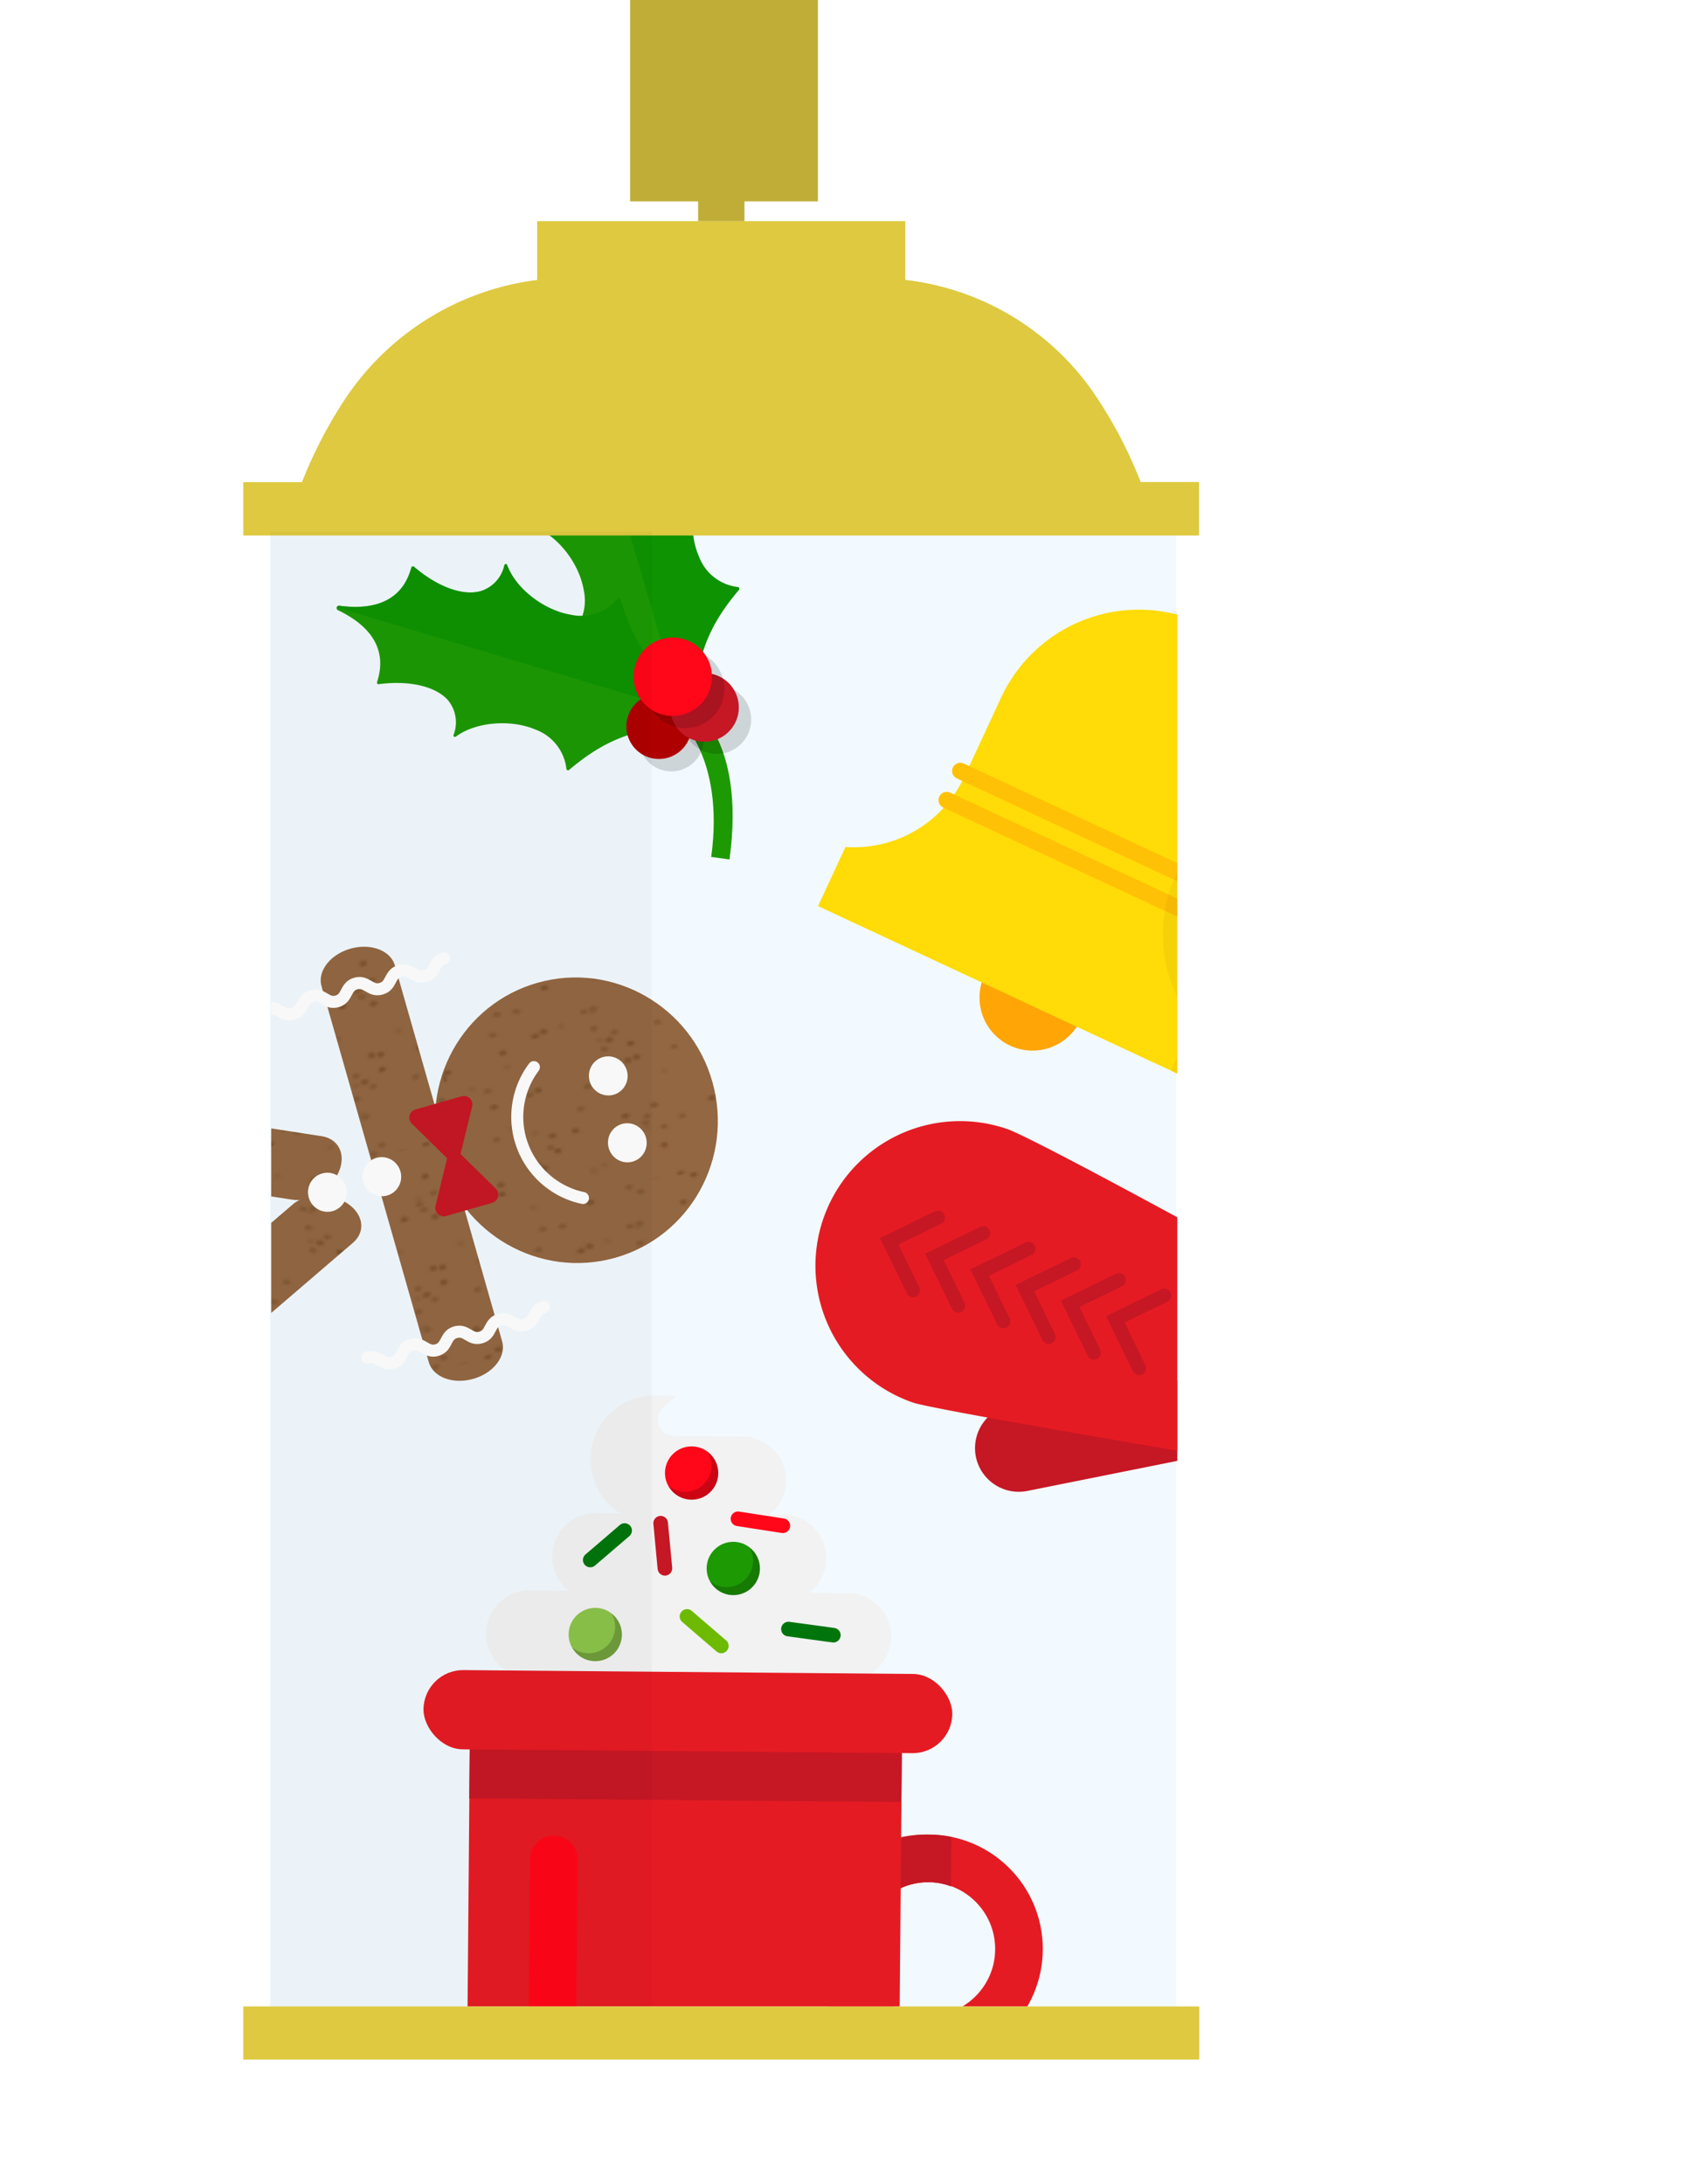 <svg xmlns="http://www.w3.org/2000/svg" xmlns:xlink="http://www.w3.org/1999/xlink" viewBox="0 0 247.99 318.09"><defs><style>.cls-1,.cls-14,.cls-15,.cls-16,.cls-18,.cls-27,.cls-30,.cls-33,.cls-34,.cls-35,.cls-36,.cls-37,.cls-38,.cls-5,.cls-6,.cls-8{fill:none;}.cls-2{fill:#936742;}.cls-3{clip-path:url(#clip-path);}.cls-4{opacity:0.2;}.cls-5,.cls-6,.cls-8{stroke:#744c28;stroke-linejoin:round;stroke-width:2.37px;}.cls-14,.cls-15,.cls-16,.cls-18,.cls-27,.cls-30,.cls-33,.cls-34,.cls-35,.cls-36,.cls-37,.cls-38,.cls-5,.cls-6,.cls-8{stroke-linecap:round;}.cls-6{stroke-dasharray:0 59.64;}.cls-21,.cls-7{opacity:0.5;}.cls-8{stroke-dasharray:0 35.55;}.cls-9{opacity:0.75;}.cls-10{isolation:isolate;}.cls-11{fill:#f2faff;}.cls-12{clip-path:url(#clip-path-2);}.cls-13{fill:url(#New_Pattern_5);}.cls-14,.cls-15,.cls-16,.cls-18,.cls-27,.cls-30,.cls-31,.cls-33,.cls-34,.cls-35,.cls-36,.cls-37,.cls-38{stroke-miterlimit:10;}.cls-14,.cls-15,.cls-16{stroke-width:25.43px;}.cls-14{stroke:url(#New_Pattern_5-3);}.cls-15{stroke:url(#New_Pattern_5-5);}.cls-16{stroke:url(#New_Pattern_5);}.cls-17{fill:#fff;}.cls-18{stroke:#fff;stroke-width:1.75px;}.cls-19{fill:#c61724;}.cls-20{fill:#1d9904;}.cls-21{fill:#008e00;}.cls-22{opacity:0.15;mix-blend-mode:multiply;}.cls-23{fill:#af0000;}.cls-24{fill:#ff0619;}.cls-25{fill:#ffa506;}.cls-26{fill:#ffdb08;}.cls-27{stroke:#ffc105;stroke-width:2.39px;}.cls-28{opacity:0.04;}.cls-29{fill:#e51b23;}.cls-30,.cls-34{stroke:#c61724;}.cls-30{stroke-width:2.02px;}.cls-31{fill:#f2f2f2;stroke:#f2f2f2;stroke-width:2.04px;}.cls-32{fill:#8bc34a;}.cls-33,.cls-38{stroke:#ff0619;}.cls-33,.cls-34,.cls-35,.cls-36{stroke-width:2.13px;}.cls-35{stroke:#6dba00;}.cls-36{stroke:#00750b;}.cls-37{stroke:#e51b23;}.cls-37,.cls-38{stroke-width:6.94px;}.cls-39{fill:#dec940;}.cls-40{fill:#bfad37;}.cls-41{opacity:0.03;}</style><clipPath id="clip-path"><rect class="cls-1" width="100" height="100"/></clipPath><clipPath id="clip-path-2"><rect class="cls-1" x="39.52" y="77.46" width="132.02" height="214.8" transform="translate(211.06 369.72) rotate(-180)"/></clipPath><pattern id="New_Pattern_5" data-name="New Pattern 5" width="100" height="100" patternTransform="matrix(-0.02, 0.32, 0.44, 0.04, 22.53, 168.01)" patternUnits="userSpaceOnUse" viewBox="0 0 100 100"><rect class="cls-1" width="100" height="100"/><rect class="cls-2" width="100" height="100"/><g class="cls-3"><g class="cls-4"><line class="cls-5" x1="-7.31" y1="13.78" x2="-7.31" y2="13.78"/><path class="cls-6" d="M46-12.34q8-2.45,16.12-4.17a22.8,22.8,0,0,1,8.33-.65c2.76.46,5.49,2.08,6.53,4.69,1.23,3.09-.26,6.73-2.72,9S68.6-.1,65.46,1Q23.9,15.25-18.81,25.79c-3,.74-6,1.48-8.56,3.16s-4.59,4.48-4.47,7.54c.13,3.44,3,6.31,6.23,7.47s6.8.94,10.22.52A101.53,101.53,0,0,0,41.14,18.16c5.23-4.88,10-10.32,15.49-14.84s12.14-8.16,19.28-8.6A25.37,25.37,0,0,1,97.63,5.3a27.92,27.92,0,0,1,3.71,24.07c-4.43,14.46-19.32,23.2-33.95,27C55,59.66,40.52,59.94,30.9,51.51a25.39,25.39,0,0,1-6.1-28.93,25.38,25.38,0,0,1,26.05-14C62.37,10.33,71,19.73,78.6,28.55l39.87,46.22c1.28,1.48,2.76,3.07,4.72,3.24,3.87.34,5.65-4.67,6.05-8.54.72-7,1.17-14.13-.75-20.87s-6.61-13.07-13.29-15.16c-9.11-2.85-18.54,2.61-26.52,7.83C77,48.91,65.2,56.67,55.9,67.07S40,91,40.71,104.9c.16,2.86.62,5.72.3,8.57s-1.58,5.77-4,7.22c-3.83,2.27-8.67.21-12.61-1.85C16,114.46,7.51,110,.55,103.64s-12.36-15-12.81-24.47C-12.86,66.7-4.62,55.08,6,48.44a51.59,51.59,0,0,1,48.37-3c17.12,8,28.23,24.61,39.08,40.08,3.86,5.5,9.4,11.63,16,10.24,5.24-1.11,8.24-6.53,10.27-11.48a147.6,147.6,0,0,0,11-57.58c0-3.47-.59-7.59-3.66-9.21-3.24-1.71-7.1.45-10,2.61A196.66,196.66,0,0,0,80.23,55.2c-2.79,3.47-5.51,7.1-7,11.28s-1.8,9,.26,13c2.83,5.44,9.76,9,9.69,15.18,0,3.41-2.51,6.46-5.55,8s-6.55,1.9-10,1.9a59.7,59.7,0,0,1-29-7.5C32.23,93.5,26,87.9,25.58,80.61c-.57-9,7.6-15.94,15.29-20.66a181.37,181.37,0,0,1,66.59-24.57c4.86-.76,9.82-1.35,14.34-3.31s8.6-5.59,9.73-10.38c1-4.28-.5-8.87-3.18-12.36s-6.4-6-10.23-8.17C110.5-3.13,102-6.22,93.27-6.25S75.53-2.91,70,3.86,63.2,21,68,28.27c7.45,11.2,25.8,12.23,31.09,24.59,2.81,6.58.7,14.37-3.23,20.36-6,9.1-16,15.28-26.64,17.34A51.54,51.54,0,0,1,37.47,86C29,81.91,21.07,75.08,18.88,65.9c-2.55-10.7,3.5-22.05,12.35-28.57s20-9,30.9-10.48,22-2,32.52-5.2c1.45-.45,2.91-1,4.33-1.55"/><line class="cls-5" x1="109.73" y1="-3.16" x2="109.73" y2="-3.16"/></g><g class="cls-7"><line class="cls-5" x1="107.31" y1="90.57" x2="107.31" y2="90.57"/><path class="cls-8" d="M76.48,108.18a188.11,188.11,0,0,1-38.63,12.68,22.8,22.8,0,0,1-8.33.65c-2.76-.46-5.49-2.08-6.53-4.69-1.23-3.09.26-6.73,2.72-9s5.69-3.4,8.83-4.48Q76.1,89.12,118.81,78.56c3-.74,6-1.48,8.56-3.16s4.59-4.48,4.47-7.54c-.13-3.44-3-6.31-6.23-7.47s-6.8-.94-10.22-.52A101.53,101.53,0,0,0,58.86,86.19c-5.23,4.88-10,10.32-15.49,14.84s-12.14,8.16-19.28,8.6A25.37,25.37,0,0,1,2.37,99.05,27.91,27.91,0,0,1-1.34,75c4.43-14.46,19.32-23.2,34-27C45,44.69,59.48,44.41,69.1,52.84a25.39,25.39,0,0,1,6.1,28.93,25.38,25.38,0,0,1-26.05,14C37.63,94,29,84.62,21.4,75.8L-18.47,29.59c-1.28-1.49-2.76-3.08-4.72-3.25-3.87-.33-5.65,4.67-6,8.54-.72,7-1.17,14.13.75,20.87s6.61,13.07,13.29,15.16c9.11,2.85,18.54-2.6,26.52-7.83C23,55.44,34.8,47.68,44.1,37.28S60.05,13.38,59.29-.55c-.16-2.86-.62-5.72-.3-8.57s1.58-5.77,4-7.22c3.83-2.26,8.67-.21,12.61,1.85C84-10.11,92.49-5.67,99.45.71s12.36,15,12.81,24.47c.6,12.47-7.64,24.09-18.21,30.73a51.59,51.59,0,0,1-48.37,3C28.56,50.92,17.45,34.3,6.6,18.84,2.74,13.33-2.8,7.2-9.38,8.59c-5.24,1.11-8.24,6.53-10.27,11.48a147.6,147.6,0,0,0-11,57.58c0,3.48.59,7.59,3.66,9.21,3.24,1.72,7.1-.44,10.05-2.61a196.66,196.66,0,0,0,36.72-35.1c2.79-3.47,5.51-7.1,7.05-11.27s1.8-9-.26-13c-2.83-5.44-9.76-9-9.69-15.18,0-3.41,2.51-6.45,5.55-8S29-.2,32.39-.2a59.7,59.7,0,0,1,29,7.5c6.38,3.55,12.57,9.15,13,16.44.57,9-7.6,15.94-15.29,20.66A181.37,181.37,0,0,1-7.46,69c-4.86.76-9.82,1.35-14.34,3.31s-8.6,5.6-9.73,10.38c-1,4.28.5,8.87,3.18,12.36s6.4,6,10.23,8.17c7.62,4.29,16.11,7.38,24.85,7.41S24.47,107.27,30,100.49s6.81-17.13,2-24.41C24.52,64.88,6.17,63.85.88,51.49c-2.81-6.58-.7-14.37,3.23-20.36,6-9.1,16-15.28,26.64-17.34a51.54,51.54,0,0,1,31.78,4.56c8.5,4.09,16.4,10.92,18.59,20.1,2.55,10.7-3.5,22-12.35,28.57s-20,9-30.9,10.48-22,2-32.52,5.2C.05,84.33-5.26,86.79-8.76,91.07"/><line class="cls-5" x1="-9.73" y1="107.51" x2="-9.73" y2="107.51"/></g><g class="cls-9"><line class="cls-5" x1="1.15" y1="74.3" x2="1.15" y2="74.3"/><path class="cls-8" d="M5,39A188.53,188.53,0,0,1,17.45.3a22.6,22.6,0,0,1,4.37-7.12c2-2,4.91-3.23,7.63-2.54,3.22.82,5.29,4.17,5.67,7.47s-.6,6.6-1.58,9.78q-12.87,42-29.43,82.77C3,93.49,1.78,96.39,1.63,99.44s.94,6.35,3.48,8c2.86,1.91,6.86,1.29,9.71-.65s4.75-5,6.42-8a101.51,101.51,0,0,0,11.92-61.2c-.87-7.1-2.5-14.12-2.91-21.26s.53-14.62,4.37-20.65A25.37,25.37,0,0,1,55.94-15.61,28,28,0,0,1,77.6-4.47C86.7,7.61,85,24.8,79.54,38.9,74.9,50.81,66.6,62.72,54.13,65.54a25.35,25.35,0,0,1-27-12.06,25.35,25.35,0,0,1,4-29.29C39.3,15.89,52,14.44,63.58,13.46L124.4,8.35c1.95-.17,4.11-.43,5.4-1.91,2.54-2.94-.46-7.32-3.36-9.92-5.21-4.68-10.75-9.25-17.33-11.66S94.66-17.46,89-13.28c-7.66,5.69-8.78,16.53-9.24,26.06-.67,13.93-1.33,28.05,1.62,41.68S91.38,81.41,103.1,89c2.4,1.55,5,2.86,7.11,4.79s3.74,4.67,3.47,7.51c-.42,4.43-4.93,7.14-8.91,9.12-8.46,4.2-17,8.45-26.29,10.33s-19.43,1.17-27.33-4c-10.44-6.84-15-20.33-14.16-32.79A51.56,51.56,0,0,1,63,43c16.53-9.16,36.5-8.39,55.39-8.08,6.72.11,14.93-.77,17.68-6.91,2.18-4.89-.45-10.5-3.26-15.06A147.69,147.69,0,0,0,92.67-29.75c-2.84-2-6.49-4-9.61-2.46-3.29,1.62-3.81,6-3.79,9.67A196.65,196.65,0,0,0,86.1,27.79c1.16,4.3,2.51,8.63,5,12.34s6.24,6.76,10.65,7.41c6.06.9,13.06-2.58,18,1.08,2.75,2,3.76,5.82,3.24,9.2s-2.31,6.42-4.32,9.18A59.75,59.75,0,0,1,95.51,86.06c-6.62,3.08-14.79,4.79-21,.89-7.62-4.83-8.43-15.52-7.74-24.51A181.34,181.34,0,0,1,86.06-5.88c2.24-4.38,4.68-8.74,5.74-13.55s.53-10.24-2.68-14c-2.86-3.33-7.47-4.8-11.86-4.68s-8.63,1.65-12.63,3.48C56.69-31,49.19-25.91,44-18.86S36.31-2.55,38.55,5.9s9.86,15.58,18.59,15.94c13.44.56,25-13.68,38.16-10.7,7,1.59,12,7.87,14.58,14.57,3.86,10.18,3,21.89-1.62,31.75a51.5,51.5,0,0,1-22.36,23C77.59,85,67.42,87.35,58.71,83.73,48.56,79.51,42.92,67.94,42.85,57s4.44-21.49,9.67-31.16,11.33-19,14.9-29.38c1.8-5.24,2.93-11,1.52-16.33"/><line class="cls-5" x1="56.21" y1="-30.36" x2="56.21" y2="-30.36"/></g></g></pattern><pattern id="New_Pattern_5-3" data-name="New Pattern 5" width="100" height="100" patternTransform="matrix(-0.09, -0.31, 0.42, -0.12, 89.53, 57.82)" patternUnits="userSpaceOnUse" viewBox="0 0 100 100"><rect class="cls-1" width="100" height="100"/><rect class="cls-2" width="100" height="100"/><g class="cls-3"><g class="cls-4"><line class="cls-5" x1="-7.31" y1="13.78" x2="-7.31" y2="13.78"/><path class="cls-6" d="M46-12.34q8-2.45,16.12-4.17a22.8,22.8,0,0,1,8.33-.65c2.76.46,5.49,2.08,6.53,4.69,1.23,3.09-.26,6.73-2.72,9S68.6-.1,65.46,1Q23.9,15.25-18.81,25.79c-3,.74-6,1.48-8.56,3.16s-4.59,4.48-4.47,7.54c.13,3.44,3,6.31,6.23,7.47s6.8.94,10.22.52A101.53,101.53,0,0,0,41.14,18.16c5.23-4.88,10-10.32,15.49-14.84s12.14-8.16,19.28-8.6A25.37,25.37,0,0,1,97.63,5.3a27.92,27.92,0,0,1,3.71,24.07c-4.43,14.46-19.32,23.2-33.95,27C55,59.66,40.52,59.94,30.9,51.51a25.39,25.39,0,0,1-6.1-28.93,25.38,25.38,0,0,1,26.05-14C62.37,10.33,71,19.73,78.6,28.55l39.87,46.22c1.28,1.48,2.76,3.07,4.72,3.24,3.87.34,5.65-4.67,6.05-8.54.72-7,1.17-14.13-.75-20.87s-6.61-13.07-13.29-15.16c-9.11-2.85-18.54,2.61-26.52,7.83C77,48.91,65.2,56.67,55.9,67.07S40,91,40.71,104.9c.16,2.86.62,5.72.3,8.57s-1.58,5.77-4,7.22c-3.83,2.27-8.67.21-12.61-1.85C16,114.46,7.51,110,.55,103.64s-12.36-15-12.81-24.47C-12.86,66.7-4.62,55.08,6,48.44a51.59,51.59,0,0,1,48.37-3c17.12,8,28.23,24.61,39.08,40.08,3.86,5.5,9.4,11.63,16,10.24,5.24-1.11,8.24-6.53,10.27-11.48a147.6,147.6,0,0,0,11-57.58c0-3.47-.59-7.59-3.66-9.21-3.24-1.71-7.1.45-10,2.61A196.66,196.66,0,0,0,80.23,55.2c-2.79,3.47-5.51,7.1-7,11.28s-1.8,9,.26,13c2.83,5.44,9.76,9,9.69,15.18,0,3.41-2.51,6.46-5.55,8s-6.55,1.9-10,1.9a59.7,59.7,0,0,1-29-7.5C32.23,93.5,26,87.9,25.58,80.61c-.57-9,7.6-15.94,15.29-20.66a181.37,181.37,0,0,1,66.59-24.57c4.86-.76,9.82-1.35,14.34-3.31s8.6-5.59,9.73-10.38c1-4.28-.5-8.87-3.18-12.36s-6.4-6-10.23-8.17C110.5-3.13,102-6.22,93.27-6.25S75.53-2.91,70,3.86,63.2,21,68,28.27c7.45,11.2,25.8,12.23,31.09,24.59,2.81,6.58.7,14.37-3.23,20.36-6,9.1-16,15.28-26.64,17.34A51.54,51.54,0,0,1,37.47,86C29,81.91,21.07,75.08,18.88,65.9c-2.55-10.7,3.5-22.05,12.35-28.57s20-9,30.9-10.48,22-2,32.52-5.2c1.45-.45,2.91-1,4.33-1.55"/><line class="cls-5" x1="109.73" y1="-3.16" x2="109.73" y2="-3.16"/></g><g class="cls-7"><line class="cls-5" x1="107.31" y1="90.57" x2="107.31" y2="90.57"/><path class="cls-8" d="M76.48,108.18a188.11,188.11,0,0,1-38.63,12.68,22.8,22.8,0,0,1-8.33.65c-2.76-.46-5.49-2.08-6.53-4.69-1.23-3.09.26-6.73,2.72-9s5.69-3.4,8.83-4.48Q76.1,89.12,118.81,78.56c3-.74,6-1.48,8.56-3.16s4.59-4.48,4.47-7.54c-.13-3.44-3-6.31-6.23-7.47s-6.8-.94-10.22-.52A101.53,101.53,0,0,0,58.86,86.19c-5.23,4.88-10,10.32-15.49,14.84s-12.14,8.16-19.28,8.6A25.37,25.37,0,0,1,2.37,99.05,27.91,27.91,0,0,1-1.34,75c4.43-14.46,19.32-23.2,34-27C45,44.69,59.48,44.41,69.1,52.84a25.39,25.39,0,0,1,6.1,28.93,25.38,25.38,0,0,1-26.05,14C37.63,94,29,84.62,21.4,75.8L-18.47,29.59c-1.28-1.49-2.76-3.08-4.72-3.25-3.87-.33-5.65,4.67-6,8.54-.72,7-1.17,14.13.75,20.87s6.61,13.07,13.29,15.16c9.11,2.85,18.54-2.6,26.52-7.83C23,55.44,34.8,47.68,44.1,37.28S60.05,13.38,59.29-.55c-.16-2.86-.62-5.72-.3-8.57s1.58-5.77,4-7.22c3.83-2.26,8.67-.21,12.61,1.85C84-10.11,92.49-5.67,99.45.71s12.36,15,12.81,24.47c.6,12.47-7.64,24.09-18.21,30.73a51.59,51.59,0,0,1-48.37,3C28.56,50.92,17.45,34.3,6.6,18.84,2.74,13.33-2.8,7.2-9.38,8.59c-5.24,1.11-8.24,6.53-10.27,11.48a147.6,147.6,0,0,0-11,57.58c0,3.48.59,7.59,3.66,9.21,3.24,1.72,7.1-.44,10.05-2.61a196.66,196.66,0,0,0,36.72-35.1c2.79-3.47,5.51-7.1,7.05-11.27s1.8-9-.26-13c-2.83-5.44-9.76-9-9.69-15.18,0-3.41,2.51-6.45,5.55-8S29-.2,32.39-.2a59.7,59.7,0,0,1,29,7.5c6.38,3.55,12.57,9.15,13,16.44.57,9-7.6,15.94-15.29,20.66A181.37,181.37,0,0,1-7.46,69c-4.86.76-9.82,1.35-14.34,3.31s-8.6,5.6-9.73,10.38c-1,4.28.5,8.87,3.18,12.36s6.4,6,10.23,8.17c7.62,4.29,16.11,7.38,24.85,7.41S24.47,107.27,30,100.49s6.81-17.13,2-24.41C24.52,64.88,6.17,63.85.88,51.49c-2.81-6.58-.7-14.37,3.23-20.36,6-9.1,16-15.28,26.64-17.34a51.54,51.54,0,0,1,31.78,4.56c8.5,4.09,16.4,10.92,18.59,20.1,2.55,10.7-3.5,22-12.35,28.57s-20,9-30.9,10.48-22,2-32.52,5.2C.05,84.33-5.26,86.79-8.76,91.07"/><line class="cls-5" x1="-9.73" y1="107.51" x2="-9.73" y2="107.51"/></g><g class="cls-9"><line class="cls-5" x1="1.15" y1="74.3" x2="1.15" y2="74.3"/><path class="cls-8" d="M5,39A188.53,188.53,0,0,1,17.45.3a22.6,22.6,0,0,1,4.37-7.12c2-2,4.91-3.23,7.63-2.54,3.22.82,5.29,4.17,5.67,7.47s-.6,6.6-1.58,9.78q-12.87,42-29.43,82.77C3,93.49,1.78,96.39,1.63,99.44s.94,6.35,3.48,8c2.86,1.91,6.86,1.29,9.71-.65s4.75-5,6.42-8a101.51,101.51,0,0,0,11.92-61.2c-.87-7.1-2.5-14.12-2.91-21.26s.53-14.62,4.37-20.65A25.37,25.37,0,0,1,55.94-15.61,28,28,0,0,1,77.6-4.47C86.7,7.61,85,24.8,79.54,38.9,74.9,50.81,66.6,62.72,54.13,65.54a25.35,25.35,0,0,1-27-12.06,25.35,25.35,0,0,1,4-29.29C39.3,15.89,52,14.44,63.58,13.46L124.4,8.35c1.95-.17,4.11-.43,5.4-1.91,2.54-2.94-.46-7.32-3.36-9.92-5.21-4.68-10.75-9.25-17.33-11.66S94.66-17.46,89-13.28c-7.66,5.69-8.78,16.53-9.24,26.06-.67,13.93-1.33,28.05,1.62,41.68S91.38,81.41,103.1,89c2.4,1.55,5,2.86,7.11,4.79s3.74,4.67,3.47,7.51c-.42,4.43-4.93,7.14-8.91,9.12-8.46,4.2-17,8.45-26.29,10.33s-19.43,1.17-27.33-4c-10.44-6.84-15-20.33-14.16-32.79A51.56,51.56,0,0,1,63,43c16.53-9.16,36.5-8.39,55.39-8.08,6.72.11,14.93-.77,17.68-6.91,2.18-4.89-.45-10.5-3.26-15.06A147.69,147.69,0,0,0,92.67-29.75c-2.84-2-6.49-4-9.61-2.46-3.29,1.62-3.81,6-3.79,9.67A196.65,196.65,0,0,0,86.1,27.79c1.16,4.3,2.51,8.63,5,12.34s6.24,6.76,10.65,7.41c6.06.9,13.06-2.58,18,1.08,2.75,2,3.76,5.82,3.24,9.2s-2.31,6.42-4.32,9.18A59.75,59.75,0,0,1,95.51,86.06c-6.62,3.08-14.79,4.79-21,.89-7.62-4.83-8.43-15.52-7.74-24.51A181.34,181.34,0,0,1,86.06-5.88c2.24-4.38,4.68-8.74,5.74-13.55s.53-10.24-2.68-14c-2.86-3.33-7.47-4.8-11.86-4.68s-8.63,1.65-12.63,3.48C56.69-31,49.19-25.91,44-18.86S36.31-2.55,38.55,5.9s9.86,15.58,18.59,15.94c13.44.56,25-13.68,38.16-10.7,7,1.59,12,7.87,14.58,14.57,3.86,10.18,3,21.89-1.62,31.75a51.5,51.5,0,0,1-22.36,23C77.59,85,67.42,87.35,58.71,83.73,48.56,79.51,42.92,67.94,42.85,57s4.44-21.49,9.67-31.16,11.33-19,14.9-29.38c1.8-5.24,2.93-11,1.52-16.33"/><line class="cls-5" x1="56.21" y1="-30.36" x2="56.21" y2="-30.36"/></g></g></pattern><pattern id="New_Pattern_5-5" data-name="New Pattern 5" width="100" height="100" patternTransform="matrix(-0.19, -0.26, 0.35, -0.26, 64.83, 95.3)" patternUnits="userSpaceOnUse" viewBox="0 0 100 100"><rect class="cls-1" width="100" height="100"/><rect class="cls-2" width="100" height="100"/><g class="cls-3"><g class="cls-4"><line class="cls-5" x1="-7.31" y1="13.78" x2="-7.31" y2="13.78"/><path class="cls-6" d="M46-12.34q8-2.45,16.12-4.17a22.8,22.8,0,0,1,8.33-.65c2.76.46,5.49,2.08,6.53,4.69,1.23,3.09-.26,6.73-2.72,9S68.6-.1,65.46,1Q23.9,15.25-18.81,25.79c-3,.74-6,1.48-8.56,3.16s-4.59,4.48-4.47,7.54c.13,3.44,3,6.31,6.23,7.47s6.8.94,10.22.52A101.53,101.53,0,0,0,41.14,18.16c5.23-4.88,10-10.32,15.49-14.84s12.14-8.16,19.28-8.6A25.37,25.37,0,0,1,97.63,5.3a27.92,27.92,0,0,1,3.71,24.07c-4.43,14.46-19.32,23.2-33.95,27C55,59.66,40.52,59.94,30.9,51.51a25.39,25.39,0,0,1-6.1-28.93,25.38,25.38,0,0,1,26.05-14C62.37,10.33,71,19.73,78.6,28.55l39.87,46.22c1.28,1.48,2.76,3.07,4.72,3.24,3.87.34,5.65-4.67,6.05-8.54.72-7,1.17-14.13-.75-20.87s-6.61-13.07-13.29-15.16c-9.11-2.85-18.54,2.61-26.52,7.83C77,48.91,65.2,56.67,55.9,67.07S40,91,40.71,104.9c.16,2.86.62,5.72.3,8.57s-1.58,5.77-4,7.22c-3.83,2.27-8.67.21-12.61-1.85C16,114.46,7.51,110,.55,103.64s-12.36-15-12.81-24.47C-12.86,66.7-4.62,55.08,6,48.44a51.59,51.59,0,0,1,48.37-3c17.12,8,28.23,24.61,39.08,40.08,3.86,5.5,9.4,11.63,16,10.24,5.24-1.11,8.24-6.53,10.27-11.48a147.6,147.6,0,0,0,11-57.58c0-3.47-.59-7.59-3.66-9.21-3.24-1.71-7.1.45-10,2.61A196.66,196.66,0,0,0,80.23,55.2c-2.79,3.47-5.51,7.1-7,11.28s-1.8,9,.26,13c2.83,5.44,9.76,9,9.69,15.18,0,3.41-2.51,6.46-5.55,8s-6.55,1.9-10,1.9a59.7,59.7,0,0,1-29-7.5C32.23,93.5,26,87.9,25.58,80.61c-.57-9,7.6-15.94,15.29-20.66a181.37,181.37,0,0,1,66.59-24.57c4.86-.76,9.82-1.35,14.34-3.31s8.6-5.59,9.73-10.38c1-4.28-.5-8.87-3.18-12.36s-6.4-6-10.23-8.17C110.5-3.13,102-6.22,93.27-6.25S75.53-2.91,70,3.86,63.2,21,68,28.27c7.45,11.2,25.8,12.23,31.09,24.59,2.81,6.58.7,14.37-3.23,20.36-6,9.1-16,15.28-26.64,17.34A51.54,51.54,0,0,1,37.47,86C29,81.91,21.07,75.08,18.88,65.9c-2.55-10.7,3.5-22.05,12.35-28.57s20-9,30.9-10.48,22-2,32.52-5.2c1.45-.45,2.91-1,4.33-1.55"/><line class="cls-5" x1="109.73" y1="-3.16" x2="109.73" y2="-3.16"/></g><g class="cls-7"><line class="cls-5" x1="107.31" y1="90.57" x2="107.31" y2="90.57"/><path class="cls-8" d="M76.48,108.18a188.11,188.11,0,0,1-38.63,12.68,22.8,22.8,0,0,1-8.33.65c-2.76-.46-5.49-2.08-6.53-4.69-1.23-3.09.26-6.73,2.72-9s5.69-3.4,8.83-4.48Q76.1,89.12,118.81,78.56c3-.74,6-1.48,8.56-3.16s4.59-4.48,4.47-7.54c-.13-3.44-3-6.31-6.23-7.47s-6.8-.94-10.22-.52A101.53,101.53,0,0,0,58.86,86.19c-5.23,4.88-10,10.32-15.49,14.84s-12.14,8.16-19.28,8.6A25.37,25.37,0,0,1,2.37,99.05,27.91,27.91,0,0,1-1.34,75c4.43-14.46,19.32-23.2,34-27C45,44.69,59.48,44.41,69.1,52.84a25.39,25.39,0,0,1,6.1,28.93,25.38,25.38,0,0,1-26.05,14C37.63,94,29,84.62,21.4,75.8L-18.47,29.59c-1.28-1.49-2.76-3.08-4.72-3.25-3.87-.33-5.65,4.67-6,8.54-.72,7-1.17,14.13.75,20.87s6.61,13.07,13.29,15.16c9.11,2.85,18.54-2.6,26.52-7.83C23,55.44,34.8,47.68,44.1,37.28S60.05,13.38,59.29-.55c-.16-2.86-.62-5.72-.3-8.57s1.58-5.77,4-7.22c3.83-2.26,8.67-.21,12.61,1.85C84-10.11,92.49-5.67,99.45.71s12.36,15,12.81,24.47c.6,12.47-7.64,24.09-18.21,30.73a51.59,51.59,0,0,1-48.37,3C28.56,50.92,17.45,34.3,6.6,18.84,2.74,13.33-2.8,7.2-9.38,8.59c-5.24,1.11-8.24,6.53-10.27,11.48a147.6,147.6,0,0,0-11,57.58c0,3.48.59,7.59,3.66,9.21,3.24,1.72,7.1-.44,10.05-2.61a196.66,196.66,0,0,0,36.72-35.1c2.79-3.47,5.51-7.1,7.05-11.27s1.8-9-.26-13c-2.83-5.44-9.76-9-9.69-15.18,0-3.41,2.51-6.45,5.55-8S29-.2,32.39-.2a59.7,59.7,0,0,1,29,7.5c6.38,3.55,12.57,9.15,13,16.44.57,9-7.6,15.94-15.29,20.66A181.37,181.37,0,0,1-7.46,69c-4.86.76-9.82,1.35-14.34,3.31s-8.6,5.6-9.73,10.38c-1,4.28.5,8.87,3.18,12.36s6.4,6,10.23,8.17c7.62,4.29,16.11,7.38,24.85,7.41S24.47,107.27,30,100.49s6.81-17.13,2-24.41C24.52,64.88,6.17,63.85.88,51.49c-2.81-6.58-.7-14.37,3.23-20.36,6-9.1,16-15.28,26.64-17.34a51.54,51.54,0,0,1,31.78,4.56c8.5,4.09,16.4,10.92,18.59,20.1,2.55,10.7-3.5,22-12.35,28.57s-20,9-30.9,10.48-22,2-32.52,5.2C.05,84.33-5.26,86.79-8.76,91.07"/><line class="cls-5" x1="-9.73" y1="107.51" x2="-9.73" y2="107.51"/></g><g class="cls-9"><line class="cls-5" x1="1.15" y1="74.3" x2="1.15" y2="74.3"/><path class="cls-8" d="M5,39A188.53,188.53,0,0,1,17.45.3a22.6,22.6,0,0,1,4.37-7.12c2-2,4.91-3.23,7.63-2.54,3.22.82,5.29,4.17,5.67,7.47s-.6,6.6-1.58,9.78q-12.87,42-29.43,82.77C3,93.49,1.78,96.39,1.63,99.44s.94,6.35,3.48,8c2.86,1.91,6.86,1.29,9.71-.65s4.75-5,6.42-8a101.51,101.51,0,0,0,11.92-61.2c-.87-7.1-2.5-14.12-2.91-21.26s.53-14.62,4.37-20.65A25.37,25.37,0,0,1,55.94-15.61,28,28,0,0,1,77.6-4.47C86.7,7.61,85,24.8,79.54,38.9,74.9,50.81,66.6,62.72,54.13,65.54a25.35,25.35,0,0,1-27-12.06,25.35,25.35,0,0,1,4-29.29C39.3,15.89,52,14.44,63.58,13.46L124.4,8.35c1.95-.17,4.11-.43,5.4-1.91,2.54-2.94-.46-7.32-3.36-9.92-5.21-4.68-10.75-9.25-17.33-11.66S94.66-17.46,89-13.28c-7.66,5.69-8.78,16.53-9.24,26.06-.67,13.93-1.33,28.05,1.62,41.68S91.38,81.41,103.1,89c2.4,1.55,5,2.86,7.11,4.79s3.74,4.67,3.47,7.51c-.42,4.43-4.93,7.14-8.91,9.12-8.46,4.2-17,8.45-26.29,10.33s-19.43,1.17-27.33-4c-10.44-6.84-15-20.33-14.16-32.79A51.56,51.56,0,0,1,63,43c16.53-9.16,36.5-8.39,55.39-8.08,6.72.11,14.93-.77,17.68-6.91,2.18-4.89-.45-10.5-3.26-15.06A147.69,147.69,0,0,0,92.67-29.75c-2.84-2-6.49-4-9.61-2.46-3.29,1.62-3.81,6-3.79,9.67A196.65,196.65,0,0,0,86.1,27.79c1.16,4.3,2.51,8.63,5,12.34s6.24,6.76,10.65,7.41c6.06.9,13.06-2.58,18,1.08,2.75,2,3.76,5.82,3.24,9.2s-2.31,6.42-4.32,9.18A59.75,59.75,0,0,1,95.51,86.06c-6.62,3.08-14.79,4.79-21,.89-7.62-4.83-8.43-15.52-7.74-24.51A181.34,181.34,0,0,1,86.06-5.88c2.24-4.38,4.68-8.74,5.74-13.55s.53-10.24-2.68-14c-2.86-3.33-7.47-4.8-11.86-4.68s-8.63,1.65-12.63,3.48C56.69-31,49.19-25.91,44-18.86S36.31-2.55,38.55,5.9s9.86,15.58,18.59,15.94c13.44.56,25-13.68,38.16-10.7,7,1.59,12,7.87,14.58,14.57,3.86,10.18,3,21.89-1.62,31.75a51.5,51.5,0,0,1-22.36,23C77.59,85,67.42,87.35,58.71,83.73,48.56,79.51,42.92,67.94,42.85,57s4.44-21.49,9.67-31.16,11.33-19,14.9-29.38c1.8-5.24,2.93-11,1.52-16.33"/><line class="cls-5" x1="56.21" y1="-30.36" x2="56.21" y2="-30.36"/></g></g></pattern></defs><title>spray_can_holiday</title><g class="cls-10"><g id="Layer_2" data-name="Layer 2"><g id="ART"><rect class="cls-11" x="39.38" y="77.46" width="132.02" height="214.8" transform="translate(210.78 369.72) rotate(-180)"/><g class="cls-12"><ellipse class="cls-13" cx="84.86" cy="163.05" rx="20.64" ry="20.87" transform="matrix(0.96, -0.27, 0.27, 0.96, -41.5, 29.56)"/><line class="cls-14" x1="67.82" y1="196.9" x2="52.19" y2="142.13"/><line class="cls-15" x1="44.72" y1="170.12" x2="12.72" y2="165.19"/><line class="cls-16" x1="47.04" y1="178.23" x2="22.46" y2="199.32"/><ellipse class="cls-17" cx="55.64" cy="171.39" rx="2.82" ry="2.85" transform="translate(-44.91 21.86) rotate(-15.93)"/><ellipse class="cls-17" cx="88.63" cy="156.71" rx="2.82" ry="2.85" transform="translate(-39.61 30.35) rotate(-15.93)"/><ellipse class="cls-17" cx="91.41" cy="166.45" rx="2.82" ry="2.85" transform="translate(-42.18 31.49) rotate(-15.93)"/><ellipse class="cls-17" cx="47.71" cy="173.66" rx="2.82" ry="2.85" transform="translate(-45.84 19.77) rotate(-15.93)"/><path class="cls-18" d="M39,146.92c1.61-.46,2.09,1.23,3.7.77s1.12-2.14,2.73-2.6,2.08,1.23,3.68.77,1.13-2.15,2.73-2.6,2.09,1.22,3.7.76,1.12-2.14,2.73-2.6,2.09,1.23,3.7.77,1.13-2.15,2.73-2.61"/><path class="cls-18" d="M11.81,178.73c.14-1.68,1.89-1.54,2-3.22s-1.61-1.82-1.47-3.5,1.88-1.54,2-3.21-1.61-1.83-1.47-3.51,1.88-1.53,2-3.21-1.61-1.83-1.47-3.51,1.89-1.54,2-3.22-1.61-1.83-1.47-3.51"/><path class="cls-18" d="M16,187.25c1,1.36-.4,2.4.6,3.76s2.42.31,3.42,1.66-.41,2.4.6,3.75,2.41.31,3.41,1.66-.4,2.4.6,3.75,2.42.31,3.42,1.67-.4,2.4.6,3.76,2.42.31,3.42,1.66"/><path class="cls-18" d="M53.53,197.72c1.61-.46,2.09,1.23,3.7.77s1.12-2.15,2.73-2.6,2.08,1.22,3.69.77,1.12-2.15,2.73-2.61,2.08,1.23,3.69.77,1.12-2.14,2.73-2.6,2.09,1.23,3.7.77,1.13-2.15,2.74-2.61"/><path class="cls-18" d="M77.79,155.44a12.07,12.07,0,0,0,7.15,19.06"/><path class="cls-19" d="M67.12,168l1.67-6.83a1.23,1.23,0,0,0-1.54-1.48l-6.7,1.91a1.24,1.24,0,0,0-.53,2.08l5,4.91A1.24,1.24,0,0,0,67.12,168Z"/><path class="cls-19" d="M67.23,168.22l5,4.91a1.24,1.24,0,0,1-.53,2.08L65,177.12a1.23,1.23,0,0,1-1.54-1.48l1.67-6.83A1.24,1.24,0,0,1,67.23,168.22Z"/><path class="cls-20" d="M100,102.07c.36.25,8.78,5,6.29,23.12l-2.66-.37c2-14.82-4.87-20.35-5.17-20.56Z"/><path class="cls-20" d="M107.56,85.52a6.91,6.91,0,0,1-5.73-4.47c-1.59-3.66-1.14-8.79,1-11.68a.23.23,0,0,0,0-.25.21.21,0,0,0-.23-.09,5.06,5.06,0,0,1-5.08-.83c-2-1.79-2.89-5.66-2.28-10.11a.21.21,0,0,0-.08-.19.19.19,0,0,0-.19,0c-1.66.49-6.69,2-10.36-5.69l0,0v0a.36.36,0,0,0-.45-.26.36.36,0,0,0-.23.46v0c1.07,8.42-4,9.92-5.71,10.41a.21.21,0,0,0-.14.15.24.24,0,0,0,0,.2c2.92,3.41,4.28,7.14,3.55,9.73a5,5,0,0,1-3.81,3.45.21.21,0,0,0-.15.2.22.22,0,0,0,.14.21C81.25,78,84.41,82.05,85.06,86a6.92,6.92,0,0,1-2.4,6.86.19.19,0,0,0-.07.2.21.21,0,0,0,.14.17c4.46,1.35,9.55,3.53,13.6,9.5a.23.23,0,0,0,.24.09l4.7-1.38a.22.22,0,0,0,.14-.2c.18-7.21,3.28-11.81,6.29-15.36a.24.24,0,0,0,0-.22A.23.23,0,0,0,107.56,85.52Z"/><path class="cls-21" d="M107.56,85.52a6.91,6.91,0,0,1-5.73-4.47c-1.59-3.66-1.14-8.79,1-11.68a.23.23,0,0,0,0-.25.21.21,0,0,0-.23-.09,5.06,5.06,0,0,1-5.08-.83c-2-1.79-2.89-5.66-2.28-10.11a.21.21,0,0,0-.08-.19.19.19,0,0,0-.19,0c-1.66.49-6.69,2-10.36-5.69l0,0v0a.36.36,0,0,0-.45-.26l0,0L98.9,102.12l2.37-.69a.22.22,0,0,0,.14-.2c.18-7.21,3.28-11.81,6.29-15.36a.24.24,0,0,0,0-.22A.23.23,0,0,0,107.56,85.52Z"/><path class="cls-20" d="M90,87.17a6.92,6.92,0,0,1-6.87,2.37c-3.93-.67-8-3.84-9.23-7.23a.24.24,0,0,0-.21-.15.24.24,0,0,0-.2.15A5.05,5.05,0,0,1,70,86.11c-2.6.72-6.32-.66-9.71-3.59a.23.23,0,0,0-.21,0,.22.22,0,0,0-.14.14c-.49,1.66-2,6.68-10.42,5.58h0a.36.36,0,0,0-.46.23.36.36,0,0,0,.26.45h0c7.64,3.7,6.12,8.8,5.61,10.47a.21.21,0,0,0,.05.2.23.23,0,0,0,.19.07c4.45-.59,8.32.31,10.1,2.33a5.08,5.08,0,0,1,.81,5.08.2.2,0,0,0,.08.23.23.23,0,0,0,.25,0c2.91-2.15,8-2.58,11.69-1A6.94,6.94,0,0,1,82.53,112a.21.21,0,0,0,.13.18.22.22,0,0,0,.22,0c3.56-3,8.17-6.08,15.38-6.22a.21.21,0,0,0,.2-.15l1.4-4.69a.22.22,0,0,0-.08-.24c-6-4.07-8.12-9.18-9.45-13.64a.19.19,0,0,0-.16-.14A.21.21,0,0,0,90,87.17Z"/><path class="cls-21" d="M90,87.17a6.92,6.92,0,0,1-6.87,2.37c-3.93-.67-8-3.84-9.23-7.23a.24.24,0,0,0-.21-.15.24.24,0,0,0-.2.15A5.05,5.05,0,0,1,70,86.11c-2.6.72-6.32-.66-9.71-3.59a.23.23,0,0,0-.21,0,.22.22,0,0,0-.14.14c-.49,1.66-2,6.68-10.42,5.58h0a.36.36,0,0,0-.46.23s0,0,0,0l50.18,15,.7-2.36a.22.22,0,0,0-.08-.24c-6-4.07-8.12-9.18-9.45-13.64a.19.19,0,0,0-.16-.14A.21.21,0,0,0,90,87.17Z"/><g class="cls-22"><path d="M102.52,108.25a4.75,4.75,0,1,0-5.36,4.06A4.75,4.75,0,0,0,102.52,108.25Z"/></g><path class="cls-23" d="M100.72,106.45a4.75,4.75,0,1,0-5.36,4.06A4.76,4.76,0,0,0,100.72,106.45Z"/><g class="cls-22"><path d="M109.4,105.53a5,5,0,1,0-5.59,4.24A5,5,0,0,0,109.4,105.53Z"/></g><path class="cls-19" d="M107.6,103.74A5,5,0,1,0,102,108,5,5,0,0,0,107.6,103.74Z"/><g class="cls-22"><path d="M105.48,101.15A5.71,5.71,0,1,0,99,106,5.71,5.71,0,0,0,105.48,101.15Z"/></g><path class="cls-24" d="M103.68,99.35a5.71,5.71,0,1,0-6.44,4.88A5.7,5.7,0,0,0,103.68,99.35Z"/><circle class="cls-25" cx="217.53" cy="144.92" r="7.72"/><path class="cls-26" d="M226.67,113.18l-5.59-12a22.15,22.15,0,1,0-40.14,18.72l5.59,12h0a17.72,17.72,0,0,1-3.33,19.8l4,8.61L248,132l-4-8.61A17.72,17.72,0,0,1,226.67,113.18Z"/><line class="cls-27" x1="185.49" y1="131.76" x2="227.13" y2="112.34"/><line class="cls-27" x1="187.47" y1="136.01" x2="229.11" y2="116.59"/><path class="cls-28" d="M226.67,113.18l-5.59-12a22.13,22.13,0,0,0-33.84-8,22.14,22.14,0,0,1,24.5,12.34l5.59,12c3.19,6.84,10.78,11.94,17.89,11.44l3.43,7.35L248,132l-4-8.61A17.72,17.72,0,0,1,226.67,113.18Z"/><circle class="cls-25" cx="150.44" cy="145.31" r="7.72"/><path class="cls-26" d="M180.62,131.9l5.59-12a22.15,22.15,0,0,0-40.14-18.72l-5.58,12h0a17.72,17.72,0,0,1-17.3,10.19l-4,8.61,60.77,28.33,4-8.61A17.72,17.72,0,0,1,180.62,131.9Z"/><line class="cls-27" x1="139.92" y1="112.3" x2="181.57" y2="131.72"/><line class="cls-27" x1="137.94" y1="116.54" x2="179.59" y2="135.96"/><path class="cls-28" d="M180.62,131.9l5.59-12A22.15,22.15,0,0,0,175.5,90.5a22.8,22.8,0,0,0-4.93-1.63,22.15,22.15,0,0,1,6.3,26.7l-5.59,12c-3.19,6.84-2.21,15.93,2.74,21.06L170.59,156l9.34,4.35,4-8.61A17.72,17.72,0,0,1,180.62,131.9Z"/><path class="cls-19" d="M158.58,192.17h0a6.38,6.38,0,0,1,6.38,6.38v20.71a6.38,6.38,0,0,1-6.38,6.38H155a2.77,2.77,0,0,1-2.77-2.77V198.55a6.38,6.38,0,0,1,6.38-6.38Z" transform="translate(-15.08 405.44) rotate(-101.33)"/><path class="cls-29" d="M146.77,164.46A21.07,21.07,0,1,0,133,204.29c2.82,1,41.2,7.47,41.2,7.47L183.8,184S151.1,166,146.77,164.46Z"/><polyline class="cls-30" points="133.03 187.93 129.56 180.81 136.68 177.34"/><polyline class="cls-30" points="139.62 190.2 136.15 183.08 143.27 179.61"/><polyline class="cls-30" points="146.21 192.48 142.74 185.36 149.87 181.89"/><polyline class="cls-30" points="152.8 194.75 149.33 187.63 156.46 184.16"/><polyline class="cls-30" points="159.39 197.03 155.92 189.91 163.05 186.44"/><polyline class="cls-30" points="165.98 199.3 162.51 192.18 169.64 188.71"/><rect class="cls-11" x="164.52" y="193.19" width="42.13" height="13.9" rx="3.73" ry="3.73" transform="translate(-64.16 310.26) rotate(-70.96)"/><path class="cls-31" d="M108.45,210.26l-10.24-.09a3.39,3.39,0,0,1-2.27-5.88l-.25,0a8.29,8.29,0,1,0-.14,16.57l12.81.11a5.35,5.35,0,0,0,.09-10.69Z"/><circle class="cls-31" cx="114.04" cy="226.98" r="5.35"/><circle class="cls-31" cx="86.82" cy="226.75" r="5.35"/><rect class="cls-31" x="86.82" y="221.52" width="27.22" height="10.69" transform="translate(1.93 -0.84) rotate(0.49)"/><circle class="cls-31" cx="123.49" cy="238.39" r="5.35"/><circle class="cls-31" cx="77.18" cy="238" r="5.35"/><rect class="cls-31" x="77.18" y="232.85" width="46.31" height="10.69" transform="translate(2.02 -0.84) rotate(0.49)"/><circle class="cls-32" cx="86.73" cy="238.08" r="3.88"/><path class="cls-4" d="M89.12,235.05a3.76,3.76,0,0,1,.51,1.91,3.86,3.86,0,0,1-6.28,3,3.87,3.87,0,1,0,5.77-4.91Z"/><circle class="cls-24" cx="100.77" cy="214.56" r="3.88"/><path class="cls-4" d="M103.17,211.53a3.85,3.85,0,0,1-3.41,5.76,3.82,3.82,0,0,1-2.36-.85,3.87,3.87,0,1,0,5.77-4.91Z"/><circle class="cls-20" cx="106.84" cy="228.46" r="3.88"/><path class="cls-4" d="M109.23,225.43a3.86,3.86,0,0,1-5.77,4.91,3.87,3.87,0,1,0,5.77-4.91Z"/><line class="cls-33" x1="114.06" y1="222.24" x2="107.53" y2="221.23"/><line class="cls-34" x1="96.88" y1="228.44" x2="96.26" y2="221.87"/><line class="cls-35" x1="100.1" y1="235.45" x2="105.1" y2="239.75"/><line class="cls-36" x1="86" y1="227.23" x2="91.01" y2="222.94"/><line class="cls-36" x1="121.42" y1="238.18" x2="114.88" y2="237.29"/><circle class="cls-37" cx="135.27" cy="283.89" r="13.2"/><path class="cls-19" d="M138.4,293.06a9.5,9.5,0,0,1-3.21.56,9.73,9.73,0,1,1,.16-19.46,9.54,9.54,0,0,1,3.21.62l.06-7.21a16.18,16.18,0,0,0-3.21-.34,16.67,16.67,0,1,0-.28,33.33,17,17,0,0,0,3.21-.29Z"/><rect class="cls-29" x="68.22" y="249.31" width="62.96" height="68.57" rx="5.26" ry="5.26" transform="translate(2.41 -0.83) rotate(0.49)"/><rect class="cls-29" x="61.72" y="243.54" width="77.05" height="11.54" rx="5.77" ry="5.77" transform="translate(2.12 -0.84) rotate(0.49)"/><rect class="cls-19" x="68.43" y="255.08" width="62.96" height="7.13" transform="translate(2.19 -0.84) rotate(0.49)"/><line class="cls-38" x1="80.69" y1="270.84" x2="80.39" y2="306.51"/></g><rect class="cls-39" x="35.45" y="292.26" width="139.29" height="7.74"/><path class="cls-39" d="M44,70.23a65.31,65.31,0,0,1,6.27-12.09A39.49,39.49,0,0,1,78.27,40.78V32.21h53.64v8.56A38.78,38.78,0,0,1,159.2,57a64.53,64.53,0,0,1,7,13.21h8.51V78H35.45V70.23Z"/><polygon class="cls-40" points="108.47 29.33 119.17 29.33 119.17 0 91.81 0 91.81 29.33 101.72 29.33 101.72 32.21 108.47 32.21 108.47 29.33"/><rect class="cls-41" x="39.38" y="77.46" width="55.58" height="214.8" transform="translate(134.35 369.72) rotate(-180)"/></g></g></g></svg>